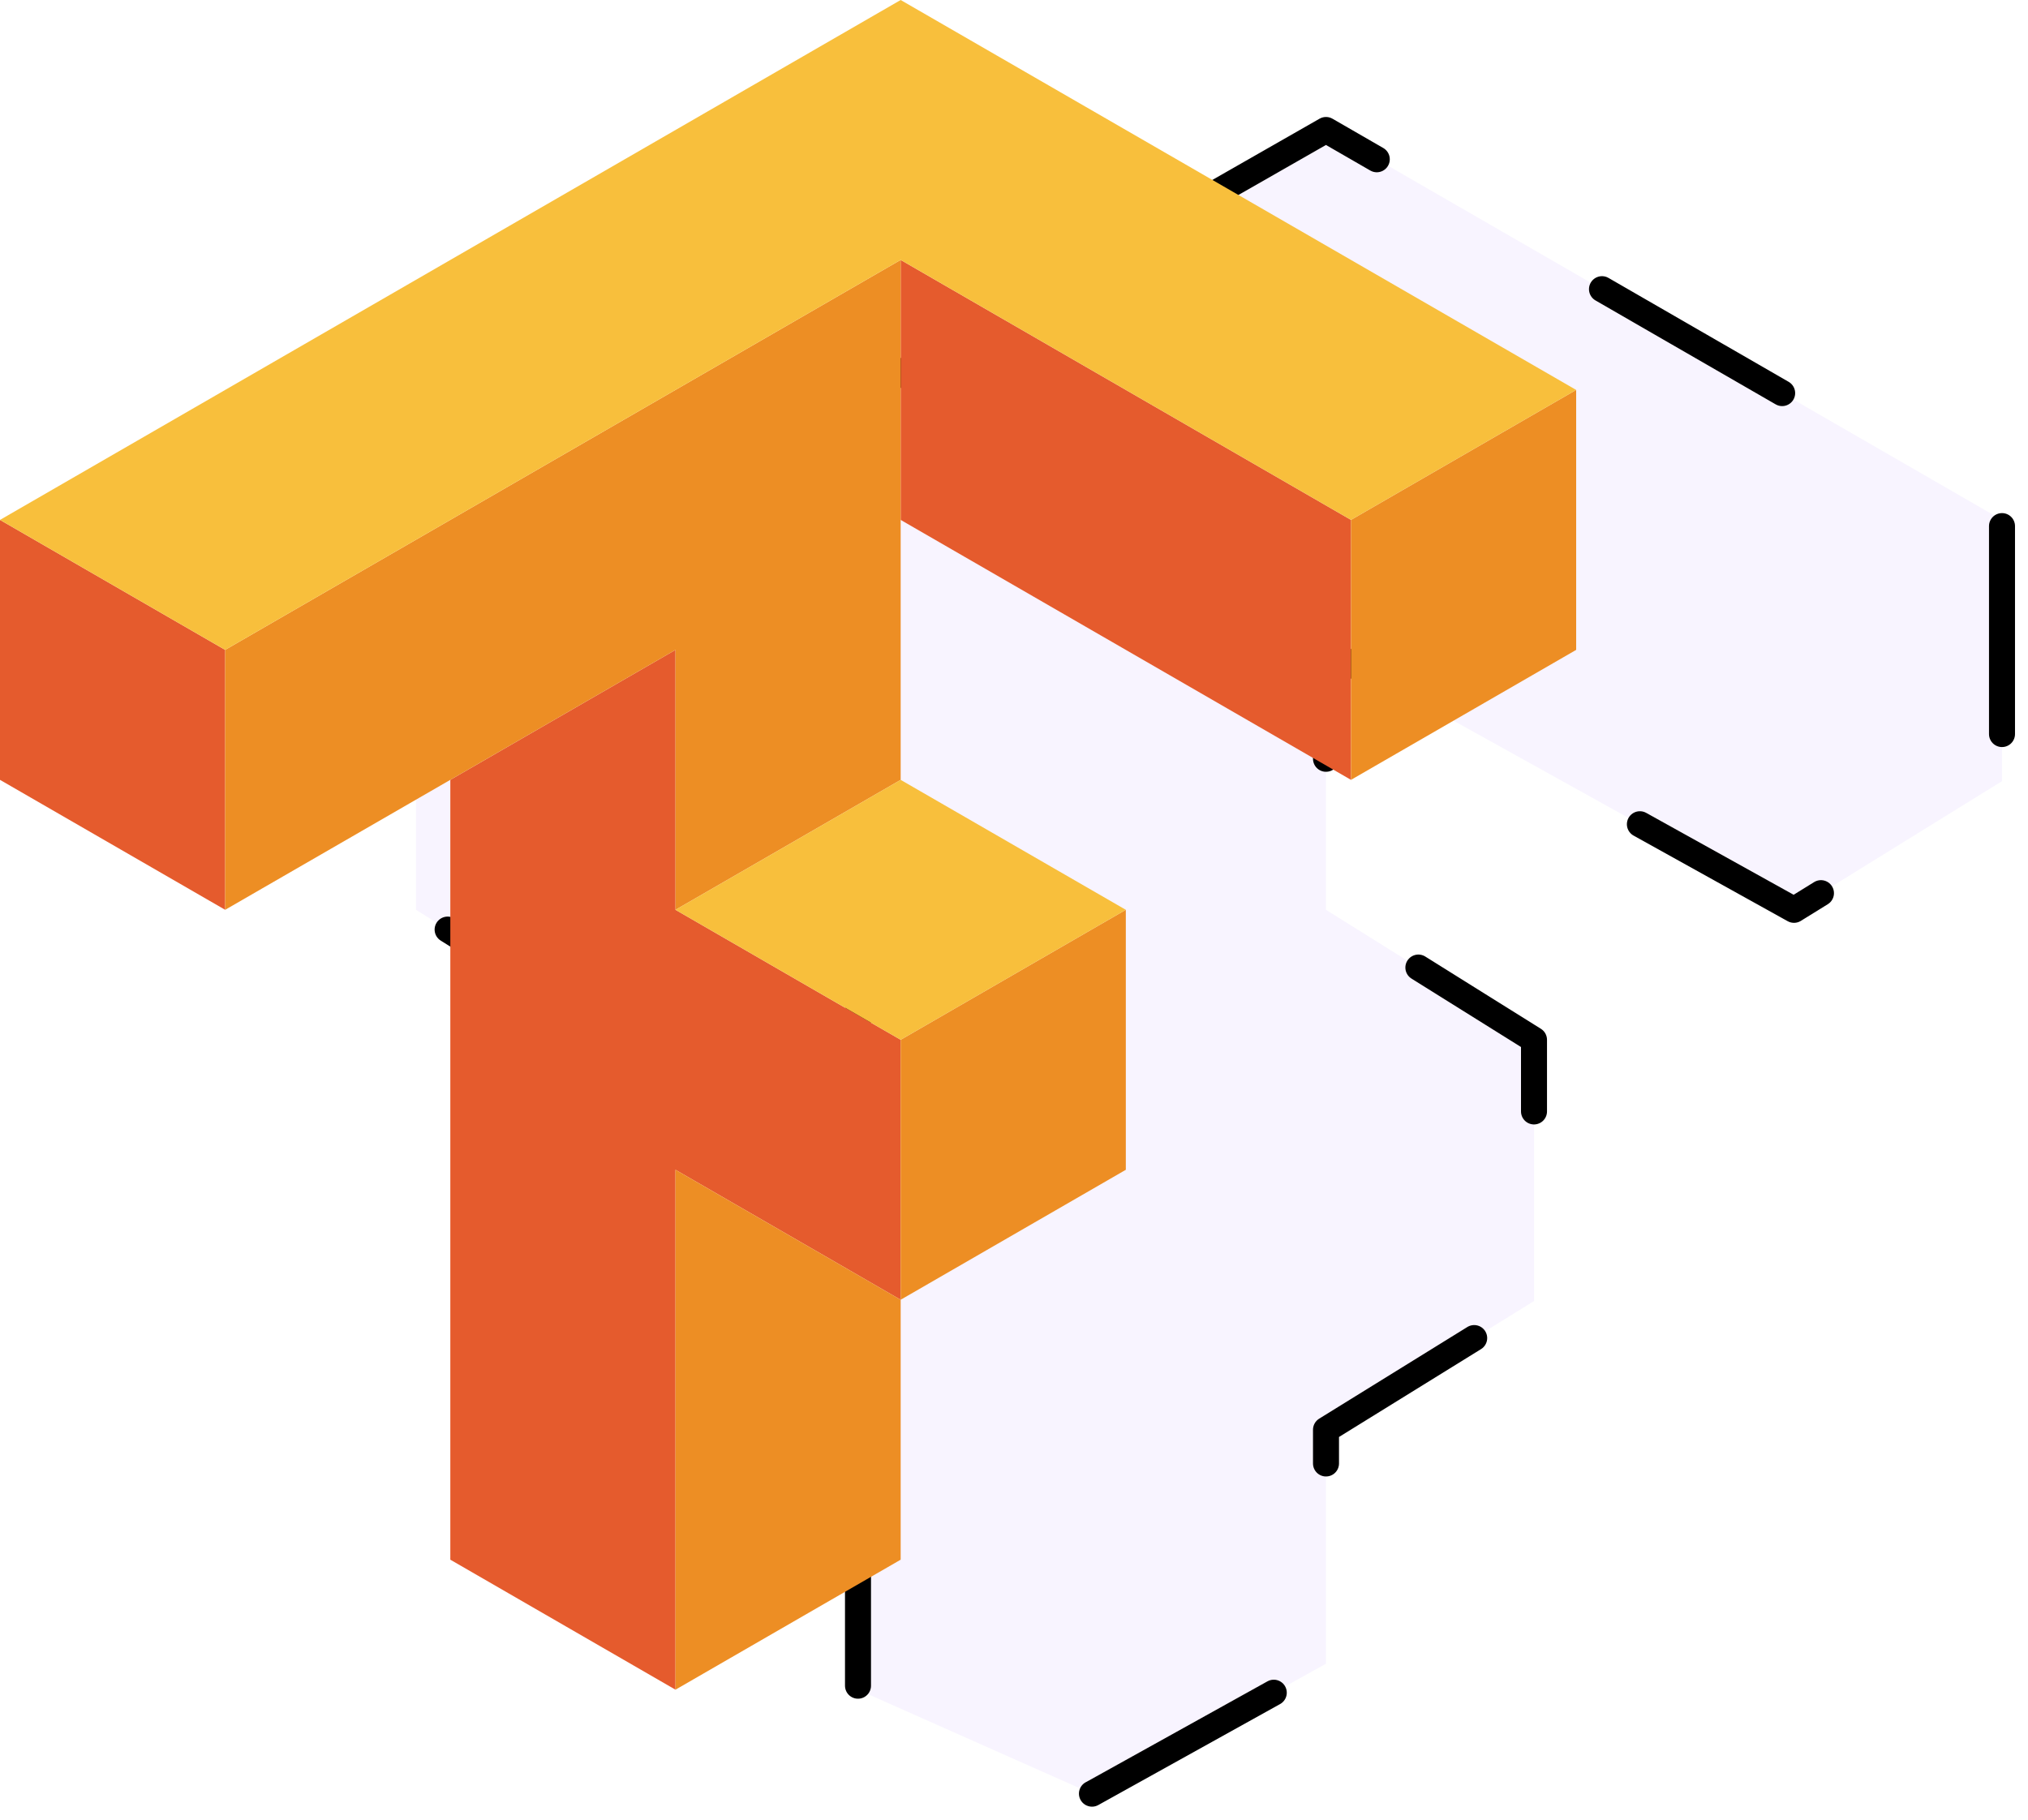 <svg xmlns="http://www.w3.org/2000/svg" width="78" height="70" viewBox="0 0 78 70">
  <g fill="none" fill-rule="evenodd" transform="translate(-2)">
    <path fill="#AA73FF" fill-opacity=".08" stroke="#000" stroke-dasharray="8 10" stroke-linecap="round" stroke-linejoin="round" d="M26,40 L18,35 L18,25 L53,5 L79,20 L79,30.05 L71,35 L53,25 L53,35 L61,40 L61,50.05 L53,55 L53,64 L44,69 L35,65 L35,35 L26,40 Z"/>
    <g fill-rule="nonzero">
      <path fill="#E55B2D" d="M36.641,9.999 L36.641,20 L53.961,30 L53.961,20 L36.641,9.999 Z M2,20 L2,30 L10.66,34.999 L10.66,25 L2,20 Z M27.98,25 L19.32,30 L19.32,59.999 L27.98,65 L27.98,45 L36.641,50 L36.641,40 L27.98,34.999 L27.98,25 Z"/>
      <path fill="#ED8E24" d="M36.641,9.999 L10.66,25 L10.66,34.999 L27.98,25 L27.98,34.999 L36.641,30 L36.641,9.999 Z M62.622,15 L53.961,20 L53.961,30 L62.622,25 L62.622,15 Z M45.301,34.999 L36.641,40 L36.641,50 L45.301,45 L45.301,34.999 Z M36.641,50 L27.98,45 L27.98,65 L36.641,59.999 L36.641,50 Z"/>
      <path fill="#F8BF3C" d="M36.641,-8.12651041e-06 L2,20 L10.66,25 L36.641,9.999 L53.961,20 L62.622,15 L36.641,-8.12651041e-06 Z M36.641,30 L27.98,34.999 L36.641,40 L45.301,34.999 L36.641,30 Z"/>
    </g>
  </g>
</svg>
